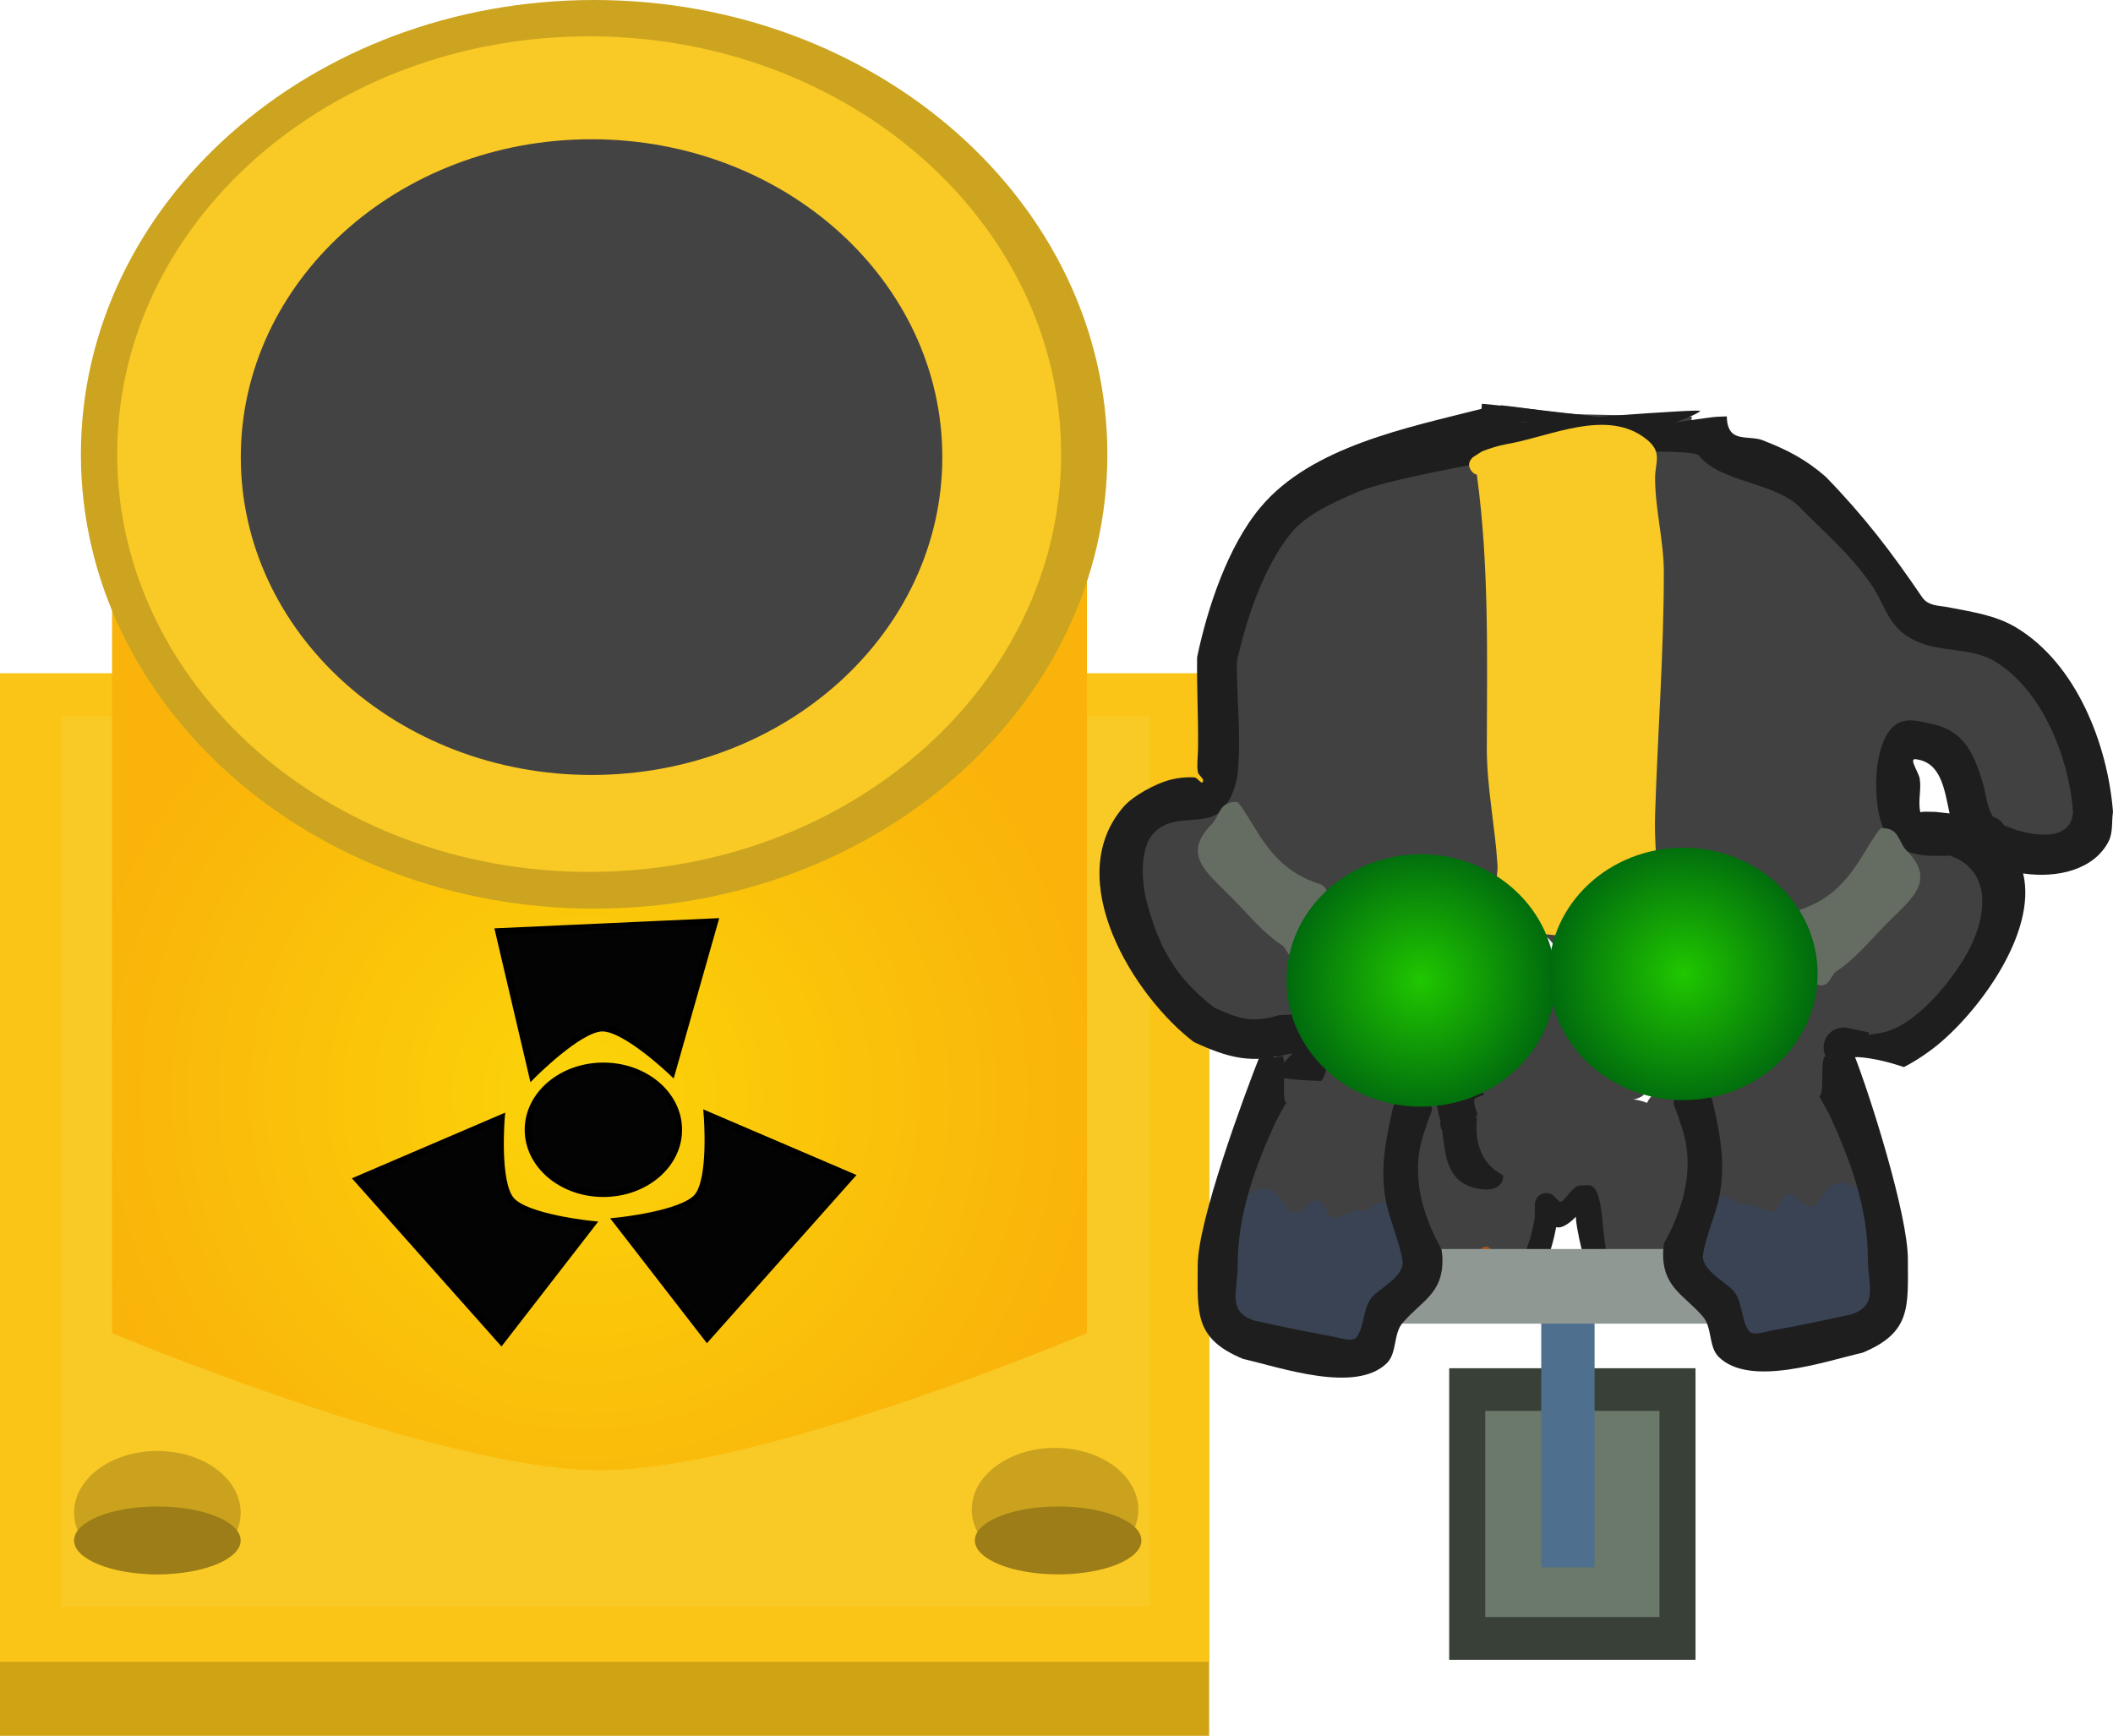 <svg version="1.1" xmlns="http://www.w3.org/2000/svg" xmlns:xlink="http://www.w3.org/1999/xlink" width="161.138" height="132.381" viewBox="0,0,161.138,132.381"><defs><radialGradient cx="202.982" cy="195.772" r="39.139" gradientUnits="userSpaceOnUse" id="color-1"><stop offset="0" stop-color="#fbd409"/><stop offset="1" stop-color="#fab30a"/></radialGradient><radialGradient cx="266.795" cy="187.054" r="10.25" gradientUnits="userSpaceOnUse" id="color-2"><stop offset="0" stop-color="#20c700"/><stop offset="1" stop-color="#006a0e"/></radialGradient><radialGradient cx="286.795" cy="186.554" r="10.25" gradientUnits="userSpaceOnUse" id="color-3"><stop offset="0" stop-color="#20c700"/><stop offset="1" stop-color="#006a0e"/></radialGradient></defs><g transform="translate(-158.431,-112.283)"><g data-paper-data="{&quot;isPaintingLayer&quot;:true}" fill-rule="nonzero" stroke-linejoin="miter" stroke-miterlimit="10" stroke-dasharray="" stroke-dashoffset="0" style="mix-blend-mode: normal"><path d="M268.946,238.864v-22.237h18.786v22.237z" fill="#384038" stroke="none" stroke-width="0" stroke-linecap="butt"/><path d="M271.696,235.604v-15.726h13.286v15.726z" fill="#6a796a" stroke="none" stroke-width="0" stroke-linecap="butt"/><path d="M275.967,231.808v-20.607h4.067v20.607z" fill="#4e708e" stroke="none" stroke-width="0" stroke-linecap="butt"/><path d="M158.431,244.663v-75.393h92.209v75.393z" fill="#cfa313" stroke="none" stroke-width="0" stroke-linecap="butt"/><path d="M158.431,239.017v-75.393h92.209v75.393z" fill="#fac517" stroke="none" stroke-width="0" stroke-linecap="butt"/><path d="M163.136,234.783v-67.865h83.002v67.865z" fill="#f9c926" stroke="none" stroke-width="0" stroke-linecap="butt"/><path d="M245.241,227.406c0,2.598 -2.844,4.705 -6.352,4.705c-3.508,0 -6.352,-2.106 -6.352,-4.705c0,-2.598 2.844,-4.705 6.352,-4.705c3.508,0 6.352,2.106 6.352,4.705z" fill="#caa21e" stroke="none" stroke-width="0" stroke-linecap="butt"/><path d="M176.783,227.642c0,2.598 -2.844,4.705 -6.352,4.705c-3.508,0 -6.352,-2.106 -6.352,-4.705c0,-2.598 2.844,-4.705 6.352,-4.705c3.508,0 6.352,2.106 6.352,4.705z" fill="#caa21e" stroke="none" stroke-width="0" stroke-linecap="butt"/><path d="M176.783,229.759c0,1.429 -2.844,2.588 -6.352,2.588c-3.508,0 -6.352,-1.159 -6.352,-2.588c0,-1.429 2.844,-2.588 6.352,-2.588c3.508,0 6.352,1.159 6.352,2.588z" fill="#9c7d17" stroke="none" stroke-width="0" stroke-linecap="butt"/><path d="M245.476,229.759c0,1.429 -2.844,2.588 -6.352,2.588c-3.508,0 -6.352,-1.159 -6.352,-2.588c0,-1.429 2.844,-2.588 6.352,-2.588c3.508,0 6.352,1.159 6.352,2.588z" fill="#9c7d17" stroke="none" stroke-width="0" stroke-linecap="butt"/><path d="M166.976,213.946v-67.819h74.345v67.819c0,0 -24.688,10.46 -37.135,10.46c-12.334,0 -37.21,-10.46 -37.21,-10.46z" fill="url(#color-1)" stroke="none" stroke-width="0" stroke-linecap="butt"/><path d="M242.879,146.931c0,19.136 -17.523,34.648 -39.139,34.648c-21.616,0 -39.139,-15.512 -39.139,-34.648c0,-19.136 17.523,-34.648 39.139,-34.648c21.616,0 39.139,15.512 39.139,34.648z" fill="#cca41f" stroke="none" stroke-width="0" stroke-linecap="butt"/><path d="M239.354,146.914c0,17.597 -16.114,31.862 -35.993,31.862c-19.878,0 -35.993,-14.265 -35.993,-31.862c0,-17.597 16.114,-31.862 35.993,-31.862c19.878,0 35.993,14.265 35.993,31.862z" fill="#f9c926" stroke="none" stroke-width="0" stroke-linecap="butt"/><path d="M230.292,147.143c0,13.387 -11.976,24.24 -26.749,24.24c-14.773,0 -26.749,-10.853 -26.749,-24.24c0,-13.387 11.976,-24.24 26.749,-24.24c14.773,0 26.749,10.853 26.749,24.24z" fill="#434343" stroke="none" stroke-width="0" stroke-linecap="butt"/><path d="M288.227,196.347c-0.068,-0.096 -0.121,-0.22 -0.151,-0.379c-0.161,-0.856 0.695,-1.016 0.695,-1.016l0.707,-0.126c2.594,-0.83 6.216,-2.974 8.704,-2.971c0.439,0.335 0.882,0.673 1.321,1.021c-2.862,0.04 -4.698,0.559 -7.459,1.489c-1.384,0.092 -2.383,1.6 -3.296,2.582c-0.038,-0.025 -0.077,-0.049 -0.116,-0.073c0,0 -0.311,-0.192 -0.406,-0.528z" data-paper-data="{&quot;index&quot;:null}" fill="#9f4d1e" stroke="none" stroke-width="0.5" stroke-linecap="butt"/><path d="M256.414,190.214c0.095,-0.036 2.508,1.97 2.585,1.958c1.754,-0.268 3.348,1.155 4.942,1.618c0.947,0.275 1.736,0.083 2.239,0.553c0.04,-0.013 0.08,-0.027 0.121,-0.04l0.001,-0.043l1.181,0.014c0.481,0.006 0.866,0.4 0.86,0.881c-0.006,0.481 -0.4,0.866 -0.881,0.86l-0.838,-0.01c-1.132,0.379 -1.164,1.258 -1.315,2.04c-0.259,-0.616 -0.628,-1.172 -1.105,-1.589c-0.824,-0.721 -1.264,1.363 -2.081,0.637c-1.985,-0.147 -4.848,1.431 -6.82,0.744c0.248,-1.684 0.313,-7.317 1.112,-7.624z" data-paper-data="{&quot;index&quot;:null}" fill="#414141" stroke="none" stroke-width="0.5" stroke-linecap="butt"/><path d="M267.03,197.025c1.997,-0.568 4.291,1.027 6.068,1.656c2.164,0.766 4.681,0.461 6.887,0.049c2.722,-0.352 5.856,-2.66 8.651,-1.663c-0.066,0.068 -0.131,0.132 -0.196,0.193c-0.098,0.092 -0.843,0.647 -0.849,0.765c-0.023,0.477 0.916,1.135 1.092,1.509c1.979,1.995 2.677,4.429 2.677,7.181c0,0.218 -0.006,0.432 -0.017,0.645c-0.548,0.535 -1.233,0.983 -2.061,1.307c-1.937,1.131 -5.031,2.726 -7.398,2.07c-2.499,-0.692 -2.174,-4.246 -3.361,-5.899c-0.809,-1.127 -1.98,0.323 -2.166,1.026c-0.167,0.632 -0.344,1.264 -0.592,1.868c-1.156,2.232 -3.633,3.088 -6.341,2.677c-0.827,-0.126 -2.213,0.545 -2.907,-0.059c-0.954,-0.831 -1.783,-2.385 -2.186,-3.982c0.479,-1.609 0.865,-3.31 1.272,-4.838c0.281,-1.055 0.172,-2.384 -0.307,-3.509c0.422,-0.439 0.987,-0.785 1.732,-0.997z" data-paper-data="{&quot;index&quot;:null}" fill="#414141" stroke="none" stroke-width="0.5" stroke-linecap="butt"/><path d="M264.095,203.905l0.319,-0.327c-0.326,-1.737 -0.426,-3.815 0.594,-5.209c0.375,1.003 0.443,2.161 0.205,3.057c-0.342,1.287 -0.67,2.707 -1.052,4.088c-0.084,-0.555 -0.11,-1.101 -0.065,-1.608z" data-paper-data="{&quot;index&quot;:null}" fill="#d48631" stroke="none" stroke-width="0.5" stroke-linecap="butt"/><path d="M291.767,206.715c0,-2.809 -0.709,-5.392 -2.754,-7.419c-0.142,-0.269 -1.012,-0.962 -1.02,-1.206c-0.002,-0.056 0.638,-0.548 1.03,-0.865c4.019,1.804 5.151,6.721 2.743,9.674c0.001,-0.061 0.001,-0.123 0.001,-0.184z" data-paper-data="{&quot;index&quot;:null}" fill="#d48631" stroke="none" stroke-width="0.5" stroke-linecap="butt"/><path d="M272.815,143.703c0.026,-0.145 0.047,-0.321 0.066,-0.519c2.117,0.216 4.188,0.652 6.33,0.705c2.734,0.043 5.487,0.147 8.249,0.173c-0.079,0.425 -0.134,0.889 -0.135,1.424c0.046,0.036 0.071,0.062 0.071,0.062l0.32,0.328c2.346,2.411 5.983,3.069 8.618,5.227c2.247,1.845 4.209,3.514 5.927,5.915c0.704,0.985 1.266,2.939 2.035,3.723c0.535,0.545 3.587,0.222 4.353,0.386c2.37,0.508 3.979,2.063 5.607,3.733c2.02,2.414 4.655,6.125 3.471,9.516c-0.285,0.815 -0.782,1.199 -1.361,1.767c-3.564,3.497 -7.123,0.211 -8.204,-3.675c-0.316,-0.815 -0.498,-1.66 -0.997,-2.39c-0.885,-1.296 -3.854,-2.883 -5.017,-0.91c-1.565,2.656 1.887,5.255 3.896,6.079c1.277,0.568 2.959,1.256 3.768,2.478c1.771,2.675 -0.172,7.663 -2.141,9.788c-0.88,0.949 -4.021,3.209 -7.613,5.38c-0.169,-0.01 -0.336,-0.016 -0.5,-0.016c-2.894,0.034 -4.736,0.553 -7.515,1.49c-1.541,0.103 -2.606,1.961 -3.604,2.894c-0.071,0.066 -0.475,0.371 -0.699,0.582c-0.272,-0.066 -0.497,-0.18 -0.666,-0.348c-0.143,-0.408 -1.429,-1.298 -1.138,-1.911c2.052,-4.319 14.843,-12.626 15.359,-15.441c0.039,-0.212 0.081,-0.355 0.118,-0.447c-0.128,0.089 -0.389,0.165 -0.865,0.047c-1.366,-0.34 -4.934,5.543 -6.388,5.525c-4.888,-0.059 -7.679,-8.045 -11.427,-4.802c-1.144,0.99 -1.816,2.683 -2.805,3.825c-0.381,0.439 -0.667,1.24 -1.248,1.218c-0.882,-0.032 -1.337,-0.13 -1.593,-0.788c-0.549,-1.536 -2.954,-2.248 -4.186,-3.227c-0.657,-0.522 -1.302,-1.087 -1.945,-1.656c4.106,5.077 13.224,15.288 12.878,15.864c-1.066,1.77 -16.951,-0.929 -16.82,1.043c0.074,1.118 -8.765,-6.902 -9.849,-6.073c-0.975,0.746 -5.883,-0.375 -6.941,-0.81c-3.484,-2.144 -7.127,-8.651 -5.137,-12.799c0.869,-1.812 3.015,-2.764 4.921,-3.033c1.118,-0.158 2.054,-0.512 1.836,-0.719c0.664,-3.763 0.392,-6.466 0.745,-10.322c0.163,-1.778 0.769,-3.713 1.233,-5.442c0.481,-1.792 1.19,-3.003 2.122,-4.515c2.084,-2.058 4.878,-3.827 7.595,-5.03c2.819,-1.248 6.671,-1.572 9.094,-3.504c0,0 0.016,-0.012 0.045,-0.031c0.045,-0.254 0.091,-0.507 0.136,-0.761z" data-paper-data="{&quot;index&quot;:null}" fill="#414141" stroke="none" stroke-width="0.5" stroke-linecap="butt"/><path d="M289.303,196.985c0.703,-0.758 -0.162,-3.81 1.038,-3.874c2.709,-0.895 6.659,-1.361 9.449,-1.356c-1.67,0.989 -1.436,5.362 -3.149,6.433c-2.616,1.635 -7.057,-0.195 -8.461,-0.283c0.334,-0.283 1.007,-0.795 1.122,-0.92z" data-paper-data="{&quot;index&quot;:null}" fill="#414141" stroke="none" stroke-width="0.5" stroke-linecap="butt"/><path d="M297.501,192.148c0.01,-0.842 0.701,-1.516 1.542,-1.506c0.113,0.001 0.223,0.015 0.329,0.04l1.586,0.337l-0.037,0.172c0.349,-0.04 0.697,-0.089 1.042,-0.156c2.469,-0.479 5.172,-3.788 6.351,-5.824c1.818,-3.138 1.951,-6.585 -1.174,-7.675c-1.791,0.06 -3.684,0.112 -4.838,-1.624c-1.185,-1.782 -1.173,-7.408 0.887,-8.484c0.793,-0.414 1.81,-0.11 2.682,0.089c2.42,0.554 3.117,2.354 3.765,4.463c0.259,0.844 0.3,1.888 0.797,2.597c0.285,0.092 0.626,0.277 0.829,0.648c1.738,0.776 5.187,1.474 5.258,-1.088c-0.316,-4.035 -2.299,-9.181 -5.918,-11.393c-1.861,-1.138 -4.252,-0.671 -6.153,-1.618c-2.107,-1.049 -2.143,-2.569 -3.331,-4.287c-1.604,-2.319 -3.615,-4.006 -5.555,-5.986c-1.968,-1.817 -5.976,-1.811 -7.559,-3.818c-0.579,-0.734 -12.657,0.182 -12.76,-0.978c0.773,0.009 13.381,-1.987 14.156,-1.992c0.239,-0.009 0.479,-0.019 0.718,-0.029c0.006,0.409 0.062,0.798 0.289,1.123c0.479,0.685 1.631,0.388 2.411,0.687c1.882,0.72 3.342,1.478 4.854,2.806c2.914,2.997 5.016,5.748 7.335,9.167c0.476,0.702 1.296,0.633 2.015,0.776c1.773,0.353 3.574,0.59 5.155,1.539c4.621,2.773 6.986,8.936 7.391,14.054c-0.112,0.754 0.013,1.585 -0.336,2.263c-1.11,2.158 -3.899,2.827 -6.515,2.443c1.102,4.593 -3.537,10.731 -6.735,13.244c-0.517,0.406 -1.426,1.051 -2.361,1.522c-1.358,-0.462 -2.798,-0.784 -4.062,-0.784c-0.656,0.008 -1.257,0.04 -1.828,0.097c-0.149,-0.239 -0.234,-0.522 -0.23,-0.824zM305.239,174.184l0.8,0.017c0.415,0.05 0.76,0.082 1.068,0.115c-0.394,-1.83 -0.644,-3.924 -2.607,-4.135c-0.51,-0.055 0.253,0.996 0.333,1.503c0.132,0.836 -0.158,1.728 0.047,2.543c0.207,-0.045 0.358,-0.043 0.358,-0.043z" data-paper-data="{&quot;index&quot;:null}" fill="#1e1e1e" stroke="none" stroke-width="0.5" stroke-linecap="butt"/><path d="M274.37,144.524c0,0 14.554,-1.164 13.696,-0.882c-0.341,0.375 -3.648,1.499 -3.648,1.499c-3.849,0.998 -18.88,3.124 -22.518,4.689c-1.638,0.705 -3.818,1.654 -4.982,3.071c-2.112,2.571 -3.471,6.652 -4.164,9.84c-0.024,2.798 0.342,5.643 0.068,8.442c-0.092,0.94 -0.498,2.085 -1.124,2.792c-1.31,1.479 -3.733,0.167 -5.304,1.86c-1.053,1.134 -0.903,3.723 -0.547,5.084c0.953,3.648 2.203,5.885 5.197,8.217c1.921,0.868 2.884,1.178 4.943,0.562l1.249,-0.049c0,0 1.524,0.018 1.506,1.542c-0.006,0.509 -0.18,0.846 -0.409,1.069c0.217,0.055 0.447,0.174 0.682,0.384c0.958,0.859 0.382,1.802 0.179,2.075c-1.294,-0.037 -2.641,-0.103 -3.838,-0.436c0.537,-0.5 1.045,-1.004 1.506,-1.521c0,0 0.039,-0.044 0.111,-0.107l-0.146,-0.027c-2.913,0.809 -4.671,0.365 -7.359,-0.882c-4.527,-3.448 -10.165,-12.397 -5.348,-17.942c0.738,-0.849 2.458,-1.768 3.539,-2.05c0.603,-0.157 1.239,-0.222 1.862,-0.183c0.241,0.015 0.515,0.547 0.638,0.339c0.146,-0.245 -0.345,-0.482 -0.385,-0.765c-0.084,-0.588 0.014,-1.189 0.021,-1.783c0.028,-2.329 -0.105,-4.634 -0.071,-6.959c0.779,-3.73 2.334,-8.459 4.845,-11.447c3.908,-4.649 11.263,-6.068 16.841,-7.494c0.011,-0.128 0.021,-0.256 0.031,-0.384c1.047,0.042 17.41,2.002 18.437,2.144c-0.074,0.41 -15.471,-1.039 -15.509,-0.698z" data-paper-data="{&quot;index&quot;:null}" fill="#1e1e1e" stroke="none" stroke-width="0.5" stroke-linecap="butt"/><path d="M265.165,197.166l0.517,-1.058c0,0 0.698,-1.355 2.053,-0.657c1.355,0.698 0.657,2.053 0.657,2.053l-0.811,1.52c-0.757,0.982 -1.449,2.02 -2.124,3.072c0.049,-0.191 0.098,-0.38 0.148,-0.566c0.334,-1.256 0.117,-2.901 -0.621,-4.126c0.06,-0.08 0.12,-0.159 0.181,-0.238z" data-paper-data="{&quot;index&quot;:null}" fill="#414141" stroke="none" stroke-width="0.5" stroke-linecap="butt"/><path d="M290.921,208.262c-2.013,2.431 -6.371,3.547 -9.43,2.432c-1.66,-0.605 -2.304,-2.335 -2.621,-3.913c-0.085,-0.424 -0.244,-1.148 -0.264,-1.706c-0.438,0.463 -1.075,0.937 -1.498,0.787c-0.18,0.918 -0.453,2.061 -0.872,2.768c-2.058,3.473 -9.057,3.56 -11.208,0.389c-0.45,-0.663 -0.681,-1.482 -0.796,-2.318c0.294,-0.953 0.552,-1.946 0.799,-2.922c0.847,0.026 0.837,0.881 0.837,0.881c-0.015,1.057 -0.009,2.497 0.625,3.418c1.41,2.05 7.007,2.084 8.252,-0.349c0.351,-0.685 0.585,-1.754 0.721,-2.521l0.013,-1.081c0.006,-0.481 0.4,-0.866 0.881,-0.86c0.24,0.003 0.457,0.103 0.613,0.262l0.415,0.425c0.067,-0.015 0.13,-0.044 0.187,-0.09c0.609,-0.484 1.042,-1.695 2.236,-1.124c1.025,0.49 0.705,4.345 1.295,5.393c1.466,2.605 7.019,0.81 8.467,-0.976c0.219,-0.268 0.439,-0.535 0.658,-0.803l0.285,-0.422c0,0 0.31,-0.454 0.798,-0.394c0.031,0.385 0.046,0.777 0.046,1.175c0,0.36 -0.017,0.711 -0.04,1.06c-0.133,0.162 -0.266,0.325 -0.399,0.487z" data-paper-data="{&quot;index&quot;:null}" fill="#1e1e1e" stroke="none" stroke-width="0.5" stroke-linecap="butt"/><path d="M264.127,204.64c0,0 0.007,-0.568 0.468,-0.781c-0.146,0.576 -0.296,1.158 -0.456,1.732c-0.013,-0.327 -0.015,-0.647 -0.012,-0.951z" data-paper-data="{&quot;index&quot;:null}" fill="#783b1a" stroke="none" stroke-width="0.5" stroke-linecap="butt"/><path d="M288.655,196.658c0.214,-0.156 0.417,-0.248 0.608,-0.294c-0.284,0.33 -0.556,0.646 -0.823,0.895c-0.045,0.043 -0.23,0.185 -0.415,0.337c0.052,-0.312 0.226,-0.643 0.63,-0.938z" data-paper-data="{&quot;index&quot;:null}" fill="#783b1a" stroke="none" stroke-width="0.5" stroke-linecap="butt"/><path d="M268.114,197.062c-0.229,-0.829 -0.395,-1.742 0.547,-2.388c1.134,-0.777 2.446,0.081 2.922,1.057c0.573,1.175 -0.15,3.008 0.285,4.247c0.238,0.678 1.645,1.631 1.046,2.528c-0.593,0.888 -2.365,0.402 -3.02,-0.063c-1.231,-0.872 -1.272,-2.485 -1.484,-3.954c-0.154,-0.244 -0.151,-0.521 -0.151,-0.521l0.027,-0.184c-0.038,-0.176 -0.083,-0.348 -0.136,-0.514c0,0 -0.027,-0.085 -0.037,-0.208z" data-paper-data="{&quot;index&quot;:null}" fill="#1e1e1e" stroke="none" stroke-width="0.5" stroke-linecap="butt"/><path d="M287.447,197.967c-0.057,0.164 -0.106,0.335 -0.149,0.511l0.023,0.185c0,0 -0.003,0.278 -0.163,0.518c-0.247,1.463 -0.327,3.074 -1.579,3.917c-0.666,0.448 -2.449,0.892 -3.02,-0.01c-0.578,-0.911 0.852,-1.831 1.106,-2.503c0.465,-1.229 -0.214,-3.078 0.387,-4.239c0.499,-0.964 1.832,-1.79 2.947,-0.986c0.673,0.486 0.758,1.099 0.659,1.713c-0.037,0.231 -0.101,0.463 -0.169,0.688c-0.013,0.124 -0.042,0.208 -0.042,0.208z" data-paper-data="{&quot;index&quot;:null}" fill="#414141" stroke="none" stroke-width="0.5" stroke-linecap="butt"/><path d="M271.056,197.576c-0.22,-0.04 0.135,-0.167 -0.011,-0.519c-0.333,-0.805 -0.121,-1.027 -0.121,-1.027l1,-0.395c2.55,-0.01 5.01,0.251 7.542,0.429c1.224,0.086 3.038,-0.154 4.189,0.196c1.448,0.441 1.303,0.88 1.789,2.125c-0.011,1.311 -0.145,3.033 -1.337,3.915c-1.08,0.799 -3.005,0.286 -4.242,0.35c-4.021,0.206 -9.287,0.343 -8.809,-5.075z" data-paper-data="{&quot;index&quot;:null}" fill="#414141" stroke="none" stroke-width="0.5" stroke-linecap="butt"/><path d="M270.397,187.515c0.062,0.044 0.097,0.081 0.097,0.081l0.493,0.657c0.689,2.986 -2.467,5.978 -4.881,3.035c-2.433,-2.965 1.226,-5.611 4.032,-4.019c0,0 0.147,0.086 0.259,0.247z" data-paper-data="{&quot;index&quot;:null}" fill="#4d2813" stroke="none" stroke-width="0.5" stroke-linecap="butt"/><path d="M283.801,188.244c2.843,-1.524 6.438,1.209 3.934,4.115c-2.485,2.884 -5.568,-0.183 -4.807,-3.151l0.508,-0.645c0,0 0.036,-0.035 0.099,-0.078c0.116,-0.158 0.265,-0.24 0.265,-0.24z" data-paper-data="{&quot;index&quot;:null}" fill="#4d2813" stroke="none" stroke-width="0.5" stroke-linecap="butt"/><path d="M271.271,188.675c0.062,0.044 0.097,0.081 0.097,0.081l0.493,0.657c0.689,2.986 -2.467,5.978 -4.881,3.035c-2.433,-2.965 1.226,-5.611 4.032,-4.019c0,0 0.147,0.086 0.259,0.247z" data-paper-data="{&quot;index&quot;:null}" fill="#4d2813" stroke="none" stroke-width="0.5" stroke-linecap="butt"/><path d="M283.909,209.532c-0.435,-0.005 -0.43,-0.441 -0.43,-0.441c0.007,-0.581 0.016,-1.306 0.023,-1.887c0,0 0.005,-0.435 0.441,-0.43c0.435,0.005 0.43,0.441 0.43,0.441c-0.007,0.581 -0.014,1.161 -0.021,1.742l-0.002,0.145c0,0 -0.005,0.435 -0.441,0.43z" data-paper-data="{&quot;index&quot;:null}" fill="#414141" stroke="none" stroke-width="0.5" stroke-linecap="butt"/><path d="M285.945,209.266c-0.435,-0.005 -0.43,-0.441 -0.43,-0.441c0.003,-0.29 0.009,-0.726 0.012,-1.016c0,0 0.005,-0.435 0.441,-0.43c0.435,0.005 0.43,0.441 0.43,0.441c-0.003,0.29 -0.007,0.581 -0.01,0.871l-0.002,0.145c0,0 -0.005,0.435 -0.441,0.43z" data-paper-data="{&quot;index&quot;:null}" fill="#a0531a" stroke="none" stroke-width="0.5" stroke-linecap="butt"/><path d="M287.697,208.416c-0.435,-0.005 -0.43,-0.441 -0.43,-0.441c0.002,-0.145 0.005,-0.435 0.007,-0.581c0,0 0.005,-0.435 0.441,-0.43c0.435,0.005 0.43,0.441 0.43,0.441c-0.002,0.145 -0.003,0.29 -0.005,0.435l-0.002,0.145c0,0 -0.005,0.435 -0.441,0.43z" data-paper-data="{&quot;index&quot;:null}" fill="#a0531a" stroke="none" stroke-width="0.5" stroke-linecap="butt"/><path d="M271.861,209.532c-0.435,-0.005 -0.43,-0.441 -0.43,-0.441l0.005,-0.435c0.007,-0.248 -0.035,-0.5 -0.114,-0.735c0,0 -0.133,-0.415 0.282,-0.547c0.415,-0.133 0.547,0.282 0.547,0.282c0.1,0.326 0.156,0.67 0.155,1.011l-0.005,0.435c0,0 -0.005,0.435 -0.441,0.43z" data-paper-data="{&quot;index&quot;:null}" fill="#a0531a" stroke="none" stroke-width="0.5" stroke-linecap="butt"/><path d="M270.259,209.948c-0.435,-0.005 -0.43,-0.441 -0.43,-0.441c0.002,-0.145 0.009,-0.726 0.01,-0.871c0,0 0.005,-0.435 0.441,-0.43c0.435,0.005 0.43,0.441 0.43,0.441c-0.002,0.145 -0.003,0.29 -0.005,0.435l-0.005,0.435c0,0 -0.005,0.435 -0.441,0.43z" data-paper-data="{&quot;index&quot;:null}" fill="#a0531a" stroke="none" stroke-width="0.5" stroke-linecap="butt"/><path d="M267.949,208.904c0.003,-0.24 0.2,-0.433 0.441,-0.43c0.24,0.003 0.433,0.2 0.43,0.441c-0.003,0.24 -0.2,0.433 -0.441,0.43c-0.24,-0.003 -0.433,-0.2 -0.43,-0.441z" data-paper-data="{&quot;index&quot;:null}" fill="#a0531a" stroke="none" stroke-width="0.5" stroke-linecap="butt"/><path d="M254.553,213.228v-5.694h45.823v5.694z" fill="#909893" stroke="none" stroke-width="0" stroke-linecap="butt"/><path d="M300.477,200.66c0.217,1.142 0.623,2.964 -0.804,3.752c-0.56,0.309 -1.32,-0.895 -1.844,-0.528c-0.66,0.463 -1.336,1.239 -2.135,1.137c-0.44,-0.056 -0.679,-1.05 -1.286,-0.694c-0.61,0.358 -1.031,1.204 -1.738,1.216c-0.972,0.017 -1.547,-1.968 -2.444,-1.592c-0.205,0.086 -0.009,0.534 -0.208,0.634c-0.066,0.033 -0.133,0.063 -0.201,0.09l0.018,0.035l-0.916,0.47c-0.229,0.12 -0.508,0.137 -0.761,0.023c-0.399,-0.179 -0.597,-0.621 -0.482,-1.03l0.229,-0.871c0.09,-2.262 0.602,-5.385 -0.508,-7.485c0.137,-0.039 0.243,-0.071 0.289,-0.091c0.947,-0.414 2.345,-1.331 3.471,-0.911c2.892,0.265 4.783,0.434 7.411,1.607c0.14,0.061 0.28,0.127 0.42,0.198c0.655,1.287 1.22,2.624 1.489,4.039z" data-paper-data="{&quot;index&quot;:null}" fill="#414141" stroke="none" stroke-width="0.5" stroke-linecap="butt"/><path d="M287.681,206.212c-0.378,-0.497 0.044,-1.034 0.044,-1.034l0.191,-0.201c0.868,-1.533 1.629,-2.067 3.14,-0.83c1.059,-0.182 1.64,0.396 2.439,0.541c0.595,0.108 0.658,-1.211 1.254,-1.312c0.665,-0.113 1.124,0.949 1.798,0.928c0.871,-0.026 0.911,-2.096 2.662,-1.785c1.209,0.215 2.065,1.931 2.354,2.925c0.795,2.736 0.499,6.85 -1.905,8.627c-1.756,0.667 -6.988,1.522 -8.608,0.233c-1.37,-1.091 -0.475,-2.8 -1.36,-3.892c-0.387,-0.478 -1.339,-0.076 -1.773,-0.512c-0.864,-0.87 -0.601,-2.404 -0.236,-3.688z" data-paper-data="{&quot;index&quot;:null}" fill="#394354" stroke="none" stroke-width="0.5" stroke-linecap="butt"/><path d="M289.044,196.32c0.531,2.362 0.968,4.434 0.567,6.87c-0.264,1.603 -1.058,3.192 -1.303,4.752c-0.19,1.213 1.825,2.153 2.362,2.835c0.646,0.82 0.525,2.057 1.086,2.938c0.32,0.503 1.201,0.143 1.788,0.037c1.989,-0.359 4.054,-0.782 6.042,-1.226c2.13,-0.67 1.292,-2.241 1.292,-4.225c-0.001,-3.899 -1.311,-7.472 -2.925,-10.998l-0.755,-1.365c-0.014,-0.025 -0.028,-0.051 -0.041,-0.078c0.452,0.157 0.028,-3.222 0.52,-3.002c1.112,0.484 1.113,-1.1 2.136,-0.173c1.223,3.088 4.111,12.23 4.113,15.616c0.003,3.617 0.286,5.596 -3.462,7.144c-2.816,0.637 -8.591,2.679 -10.97,0.313c-0.777,-0.772 -0.478,-2.232 -1.193,-3.062c-1.46,-1.694 -3.108,-2.241 -3.037,-4.922c0.006,-0.217 0.032,-0.443 0.073,-0.677c0.251,-0.478 0.504,-0.954 0.727,-1.467c1.12,-2.576 1.501,-5.227 0.435,-7.902c-0.018,-0.247 -0.367,-0.943 -0.448,-1.317c0.009,-0.072 0.022,-0.148 0.042,-0.225c0.252,-0.105 1.406,-0.38 1.593,-0.462c0.226,-0.099 0.477,-0.226 0.744,-0.357c0.479,0.352 0.614,0.951 0.614,0.951z" data-paper-data="{&quot;index&quot;:null}" fill="#1e1e1e" stroke="none" stroke-width="0.5" stroke-linecap="butt"/><path d="M254.708,197.09c0.14,-0.071 0.28,-0.137 0.42,-0.198c2.628,-1.173 4.519,-1.343 7.411,-1.607c1.125,-0.419 2.524,0.497 3.471,0.911c0.046,0.02 0.152,0.052 0.289,0.091c-1.11,2.099 -0.599,5.223 -0.508,7.485l0.229,0.871c0.115,0.408 -0.083,0.851 -0.482,1.03c-0.254,0.114 -0.533,0.097 -0.761,-0.023l-0.916,-0.47l0.018,-0.035c-0.068,-0.027 -0.135,-0.057 -0.201,-0.09c-0.199,-0.1 -0.003,-0.548 -0.208,-0.634c-0.897,-0.376 -1.472,1.609 -2.444,1.592c-0.707,-0.012 -1.128,-0.858 -1.738,-1.216c-0.606,-0.356 -0.846,0.637 -1.286,0.694c-0.8,0.102 -1.475,-0.674 -2.135,-1.137c-0.524,-0.367 -1.284,0.837 -1.844,0.528c-1.427,-0.787 -1.021,-2.61 -0.804,-3.752c0.269,-1.416 0.834,-2.753 1.489,-4.039z" data-paper-data="{&quot;index&quot;:null}" fill="#414141" stroke="none" stroke-width="0.5" stroke-linecap="butt"/><path d="M266.015,206.682c0.365,1.284 0.628,2.819 -0.236,3.688c-0.433,0.436 -1.385,0.034 -1.773,0.512c-0.886,1.093 0.01,2.802 -1.36,3.892c-1.621,1.29 -6.852,0.435 -8.609,-0.233c-2.404,-1.778 -2.701,-5.892 -1.905,-8.627c0.289,-0.994 1.145,-2.71 2.354,-2.925c1.751,-0.311 1.792,1.758 2.662,1.785c0.674,0.02 1.133,-1.042 1.798,-0.928c0.597,0.102 0.659,1.42 1.254,1.312c0.799,-0.145 1.38,-0.722 2.439,-0.541c1.511,-1.237 2.272,-0.703 3.14,0.83l0.191,0.201c0,0 0.423,0.536 0.044,1.034z" data-paper-data="{&quot;index&quot;:null}" fill="#394354" stroke="none" stroke-width="0.5" stroke-linecap="butt"/><path d="M265.265,195.839c0.267,0.131 0.519,0.258 0.744,0.357c0.187,0.082 1.341,0.357 1.593,0.462c0.02,0.077 0.033,0.153 0.042,0.225c-0.081,0.373 -0.43,1.07 -0.448,1.317c-1.066,2.674 -0.686,5.326 0.435,7.902c0.223,0.512 0.476,0.988 0.727,1.467c0.041,0.234 0.067,0.46 0.073,0.677c0.071,2.681 -1.577,3.228 -3.037,4.922c-0.715,0.83 -0.416,2.29 -1.193,3.062c-2.379,2.366 -8.154,0.324 -10.97,-0.313c-3.748,-1.548 -3.465,-3.527 -3.462,-7.144c0.002,-3.386 3.527,-12.91 4.749,-15.998c1.023,-0.927 0.515,0.53 1.627,0.046c0.492,-0.22 -0.059,3.668 0.393,3.511c-0.013,0.026 -0.027,0.052 -0.041,0.078l-0.755,1.365c-1.614,3.526 -2.924,7.099 -2.925,10.998c-0,1.984 -0.839,3.555 1.292,4.225c1.988,0.443 4.053,0.867 6.042,1.226c0.587,0.106 1.468,0.466 1.788,-0.037c0.561,-0.88 0.44,-2.118 1.086,-2.938c0.537,-0.682 2.552,-1.622 2.362,-2.835c-0.245,-1.561 -1.039,-3.149 -1.303,-4.752c-0.401,-2.436 0.036,-4.509 0.567,-6.87c0,0 0.135,-0.599 0.614,-0.951z" data-paper-data="{&quot;index&quot;:null}" fill="#1e1e1e" stroke="none" stroke-width="0.5" stroke-linecap="butt"/><path d="M295.394,183.083c-0.114,-0.068 -0.219,-0.18 -0.29,-0.361c-0.059,-0.125 -0.102,-0.289 -0.055,-0.469c0.038,-0.182 0.15,-0.31 0.259,-0.395c0.137,-0.122 0.273,-0.177 0.399,-0.191c2.057,-0.717 3.23,-1.801 4.464,-3.654c0.207,-0.31 1.522,-2.552 1.702,-2.564c1.401,-0.091 1.326,1.071 1.953,1.7c2.286,2.294 0.417,3.637 -1.5,5.561c-1.327,1.327 -2.401,2.719 -3.969,3.73l-0.43,0.646c-0.134,0.207 -0.366,0.344 -0.63,0.344c-0.357,0 -0.656,-0.249 -0.731,-0.583l-0.246,-0.985l0.19,-0.048c-0.216,-0.706 -0.348,-1.389 -0.601,-2.24z" fill="#656d63" stroke="none" stroke-width="0.5" stroke-linecap="butt"/><path d="M258.75,181.573c-0.253,0.851 -0.385,1.534 -0.601,2.24l0.19,0.048l-0.246,0.985c-0.076,0.334 -0.374,0.583 -0.731,0.583c-0.264,0 -0.497,-0.137 -0.63,-0.344l-0.43,-0.646c-1.569,-1.012 -2.642,-2.403 -3.969,-3.73c-1.917,-1.923 -3.786,-3.267 -1.5,-5.561c0.626,-0.628 0.551,-1.79 1.953,-1.7c0.18,0.012 1.495,2.254 1.702,2.564c1.235,1.853 2.408,2.937 4.464,3.654c0.126,0.014 0.262,0.069 0.399,0.191c0.109,0.085 0.221,0.213 0.259,0.395c0.047,0.18 0.004,0.344 -0.055,0.469c-0.072,0.181 -0.177,0.293 -0.29,0.361z" data-paper-data="{&quot;index&quot;:null}" fill="#656d63" stroke="none" stroke-width="0.5" stroke-linecap="butt"/><path d="M271.056,148.481c-0.152,-0.032 -0.311,-0.125 -0.447,-0.33c-0.416,-0.624 0.208,-1.04 0.208,-1.04l0.637,-0.406c0.585,-0.232 1.193,-0.416 1.81,-0.541c3.344,-0.55 7.768,-2.839 10.795,-0.328c1.154,0.957 0.59,1.717 0.59,2.899c0,2.379 0.663,4.77 0.667,7.167c0,6.208 -0.473,12.327 -0.667,18.521c-0.099,3.16 0.531,6.416 0.114,9.51c-3.133,0.405 -5.989,-0.232 -9.077,-0.448c-1.111,-0.078 -2.711,0.45 -3.316,-0.97c-0.331,-0.777 0.322,-3.302 0.262,-4.252c-0.187,-2.969 -0.81,-5.885 -0.816,-8.86c0.014,-7.049 0.188,-13.936 -0.76,-20.921z" fill="#f9c926" stroke="none" stroke-width="0.5" stroke-linecap="butt"/><path d="M277.045,187.054c0,5.316 -4.589,9.625 -10.25,9.625c-5.661,0 -10.25,-4.309 -10.25,-9.625c0,-5.316 4.589,-9.625 10.25,-9.625c5.661,0 10.25,4.309 10.25,9.625z" fill="url(#color-2)" stroke="none" stroke-width="0" stroke-linecap="butt"/><path d="M297.045,186.554c0,5.316 -4.589,9.625 -10.25,9.625c-5.661,0 -10.25,-4.309 -10.25,-9.625c0,-5.316 4.589,-9.625 10.25,-9.625c5.661,0 10.25,4.309 10.25,9.625z" fill="url(#color-3)" stroke="none" stroke-width="0" stroke-linecap="butt"/><path d="M196.445,183.317l2.578,11c0,0 3.544,-3.583 5.318,-3.625c1.778,-0.042 5.338,3.375 5.338,3.375l3.266,-11.5z" fill="#030304" stroke="#000000" stroke-width="0.5" stroke-linecap="round"/><path d="M196.661,214.578l6.919,-8.932c0,0 -5.015,-0.495 -6.165,-1.847c-1.152,-1.354 -0.742,-6.271 -0.742,-6.271l-10.989,4.708z" fill="#030304" stroke="#000000" stroke-width="0.5" stroke-linecap="round"/><path d="M212.354,214.328l-6.919,-8.932c0,0 5.015,-0.495 6.165,-1.847c1.152,-1.354 0.742,-6.271 0.742,-6.271l10.989,4.708z" data-paper-data="{&quot;index&quot;:null}" fill="#030304" stroke="#000000" stroke-width="0.5" stroke-linecap="round"/><path d="M210.195,198.442c0,2.692 -2.574,4.875 -5.75,4.875c-3.176,0 -5.75,-2.183 -5.75,-4.875c0,-2.692 2.574,-4.875 5.75,-4.875c3.176,0 5.75,2.183 5.75,4.875z" fill="#030304" stroke="#000000" stroke-width="0.5" stroke-linecap="butt"/></g></g></svg>